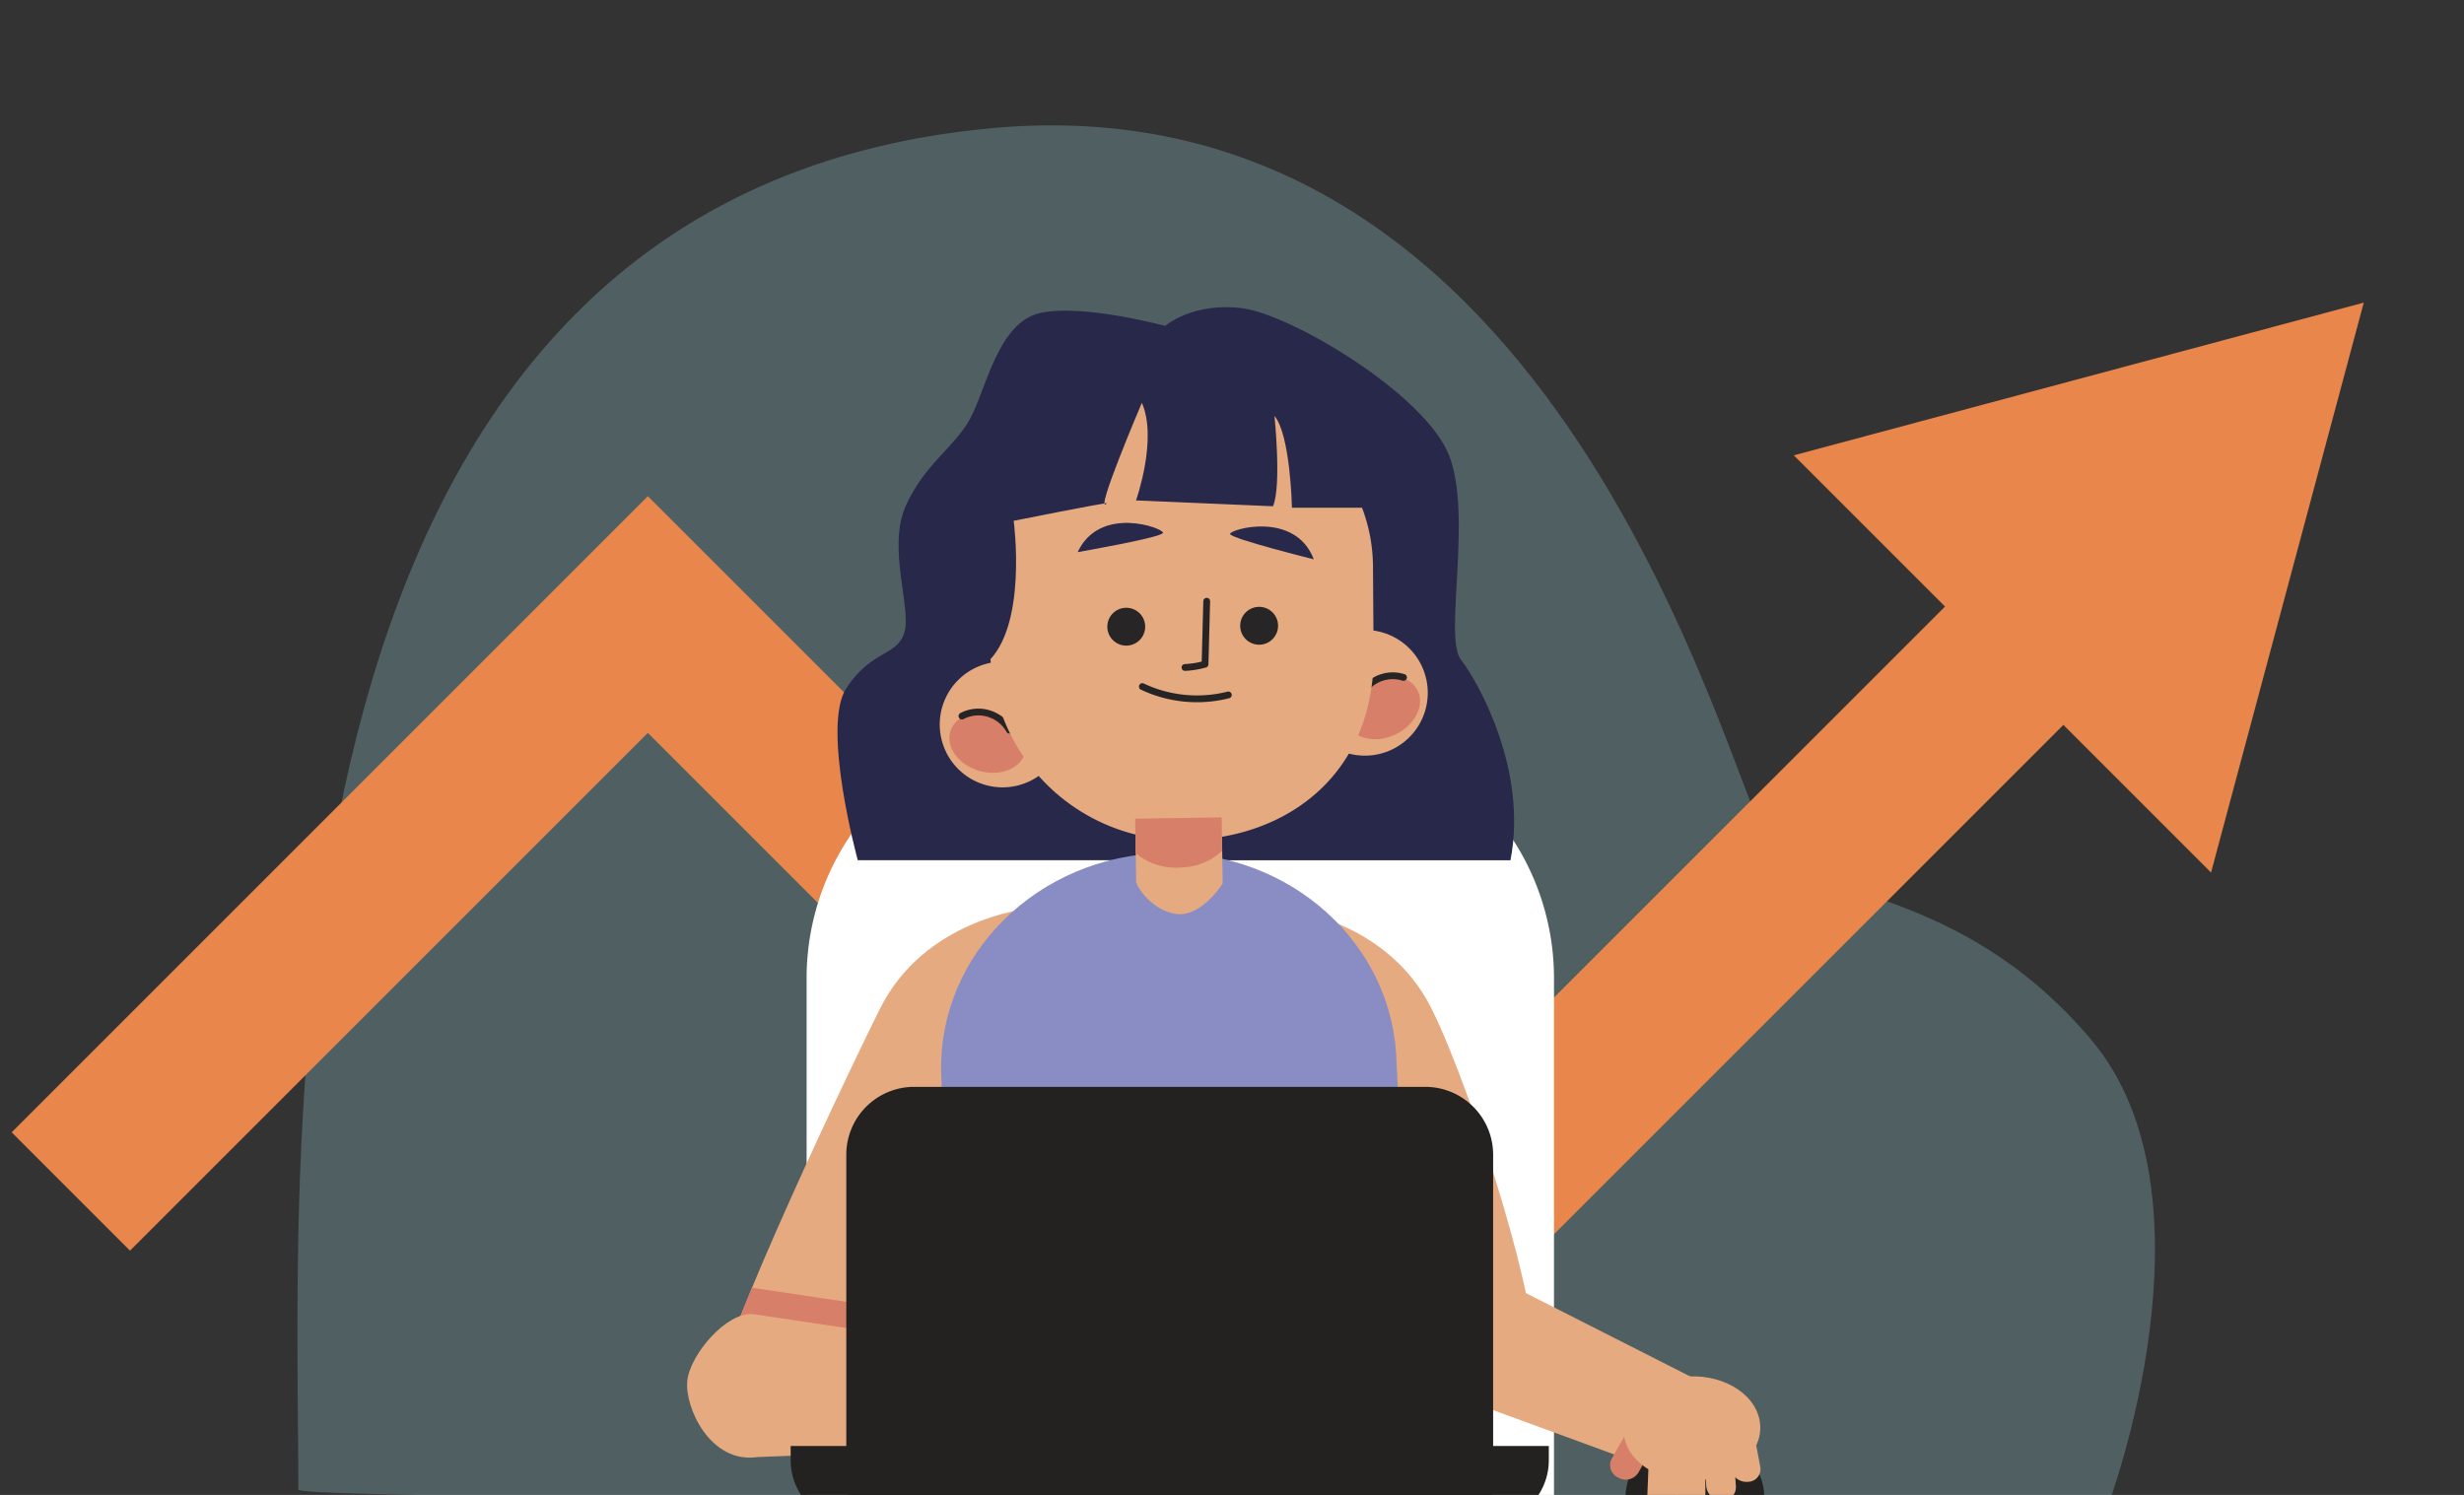 <svg xmlns="http://www.w3.org/2000/svg" xmlns:xlink="http://www.w3.org/1999/xlink" width="295" height="179" viewBox="0 0 295 179">
  <rect x="0" y="0" width="295" height="179" fill="#333333" stroke="none"/>
  <defs>
    <clipPath id="clip-path">
      <rect id="Rectángulo_417099" data-name="Rectángulo 417099" width="295" height="179" transform="translate(1020 4527)" fill="#fff" stroke="#707070" stroke-width="1"/>
    </clipPath>
  </defs>
  <g id="Enmascarar_grupo_1098893" data-name="Enmascarar grupo 1098893" transform="translate(-1020 -4527)" clip-path="url(#clip-path)">
    <g id="Grupo_1204876" data-name="Grupo 1204876" transform="translate(-743 568.563)">
      <path id="Trazado_1043371" data-name="Trazado 1043371" d="M478.807,229.345s13.788-36.831-2.168-55.6-33.563-16.419-38.515-23.456S413.61,58.41,345.139,64.678c-89.684,8.21-83.082,122.287-83.082,163.02C262.058,229.457,479.668,228.427,478.807,229.345Z" transform="translate(1536.66 3909.101)" fill="#98cfd6" opacity="0.29"/>
      <g id="Grupo_1204875" data-name="Grupo 1204875" transform="translate(501.83 -8)">
        <path id="Trazado_1044935" data-name="Trazado 1044935" d="M524.823,659.259,440.564,575l-62,62L364.4,622.829l76.167-76.167,84.259,84.259,72.2-72.2,14.17,14.169Z" transform="translate(898.167 3479.187)" fill="#e8864c"/>
        <path id="Trazado_1044936" data-name="Trazado 1044936" d="M1123.167,537.906l18.285-68.239-68.239,18.285Z" transform="translate(402.718 3533.004)" fill="#e8864c"/>
      </g>
      <g id="Grupo_1201973" data-name="Grupo 1201973" transform="translate(1536.66 3909.101)">
        <path id="Trazado_1043376" data-name="Trazado 1043376" d="M322.91,231.794h89.48V166.449a30.414,30.414,0,0,0-30.414-30.414H353.324a30.414,30.414,0,0,0-30.414,30.414Z" fill="#fff"/>
      </g>
      <g id="Grupo_1201995" data-name="Grupo 1201995" transform="translate(1536.66 3909.101)">
        <path id="Trazado_1043377" data-name="Trazado 1043377" d="M365.842,88.357s3.314-2.882,9.244-2.113,21.978,10.375,24.768,17.677-.7,21.711,1.395,24.4,8.024,13.257,5.93,24.017H329.037s-4.361-15.947-1.395-20.559,6.105-3.843,6.977-6.725-2.093-10.183.174-15.179,5.756-6.917,7.675-10.375,3.314-11.528,8.372-12.681S365.842,88.357,365.842,88.357Z" fill="#28294a"/>
        <g id="Grupo_1201993" data-name="Grupo 1201993">
          <g id="Grupo_1201981" data-name="Grupo 1201981">
            <g id="Grupo_1201980" data-name="Grupo 1201980">
              <g id="Grupo_1201977" data-name="Grupo 1201977">
                <g id="Grupo_1201976" data-name="Grupo 1201976">
                  <path id="Trazado_1043378" data-name="Trazado 1043378" d="M370.624,89.572l-6.281.044c-12.031.083-21.723,9-21.648,19.907l.1,13.751c.087,12.484,11.316,22.526,25.081,22.431h0c13.766-.1,24.854-10.293,24.768-22.776l-.1-13.751C392.469,98.266,382.655,89.489,370.624,89.572Z" fill="#28294a"/>
                  <g id="Grupo_1201974" data-name="Grupo 1201974">
                    <path id="Trazado_1043379" data-name="Trazado 1043379" d="M353.9,136.034a7.525,7.525,0,1,1-7.578-7.473A7.525,7.525,0,0,1,353.9,136.034Z" fill="#e5aa80"/>
                    <ellipse id="Elipse_12647" data-name="Elipse 12647" cx="3.56" cy="4.654" rx="3.56" ry="4.654" transform="translate(339.148 140.403) rotate(-74.46)" fill="#d87f69"/>
                    <path id="Trazado_1043380" data-name="Trazado 1043380" d="M341.509,135.074a4.265,4.265,0,0,1,5.681,1.682" fill="none" stroke="#262425" stroke-linecap="round" stroke-linejoin="round" stroke-miterlimit="10" stroke-width="0.813"/>
                  </g>
                  <g id="Grupo_1201975" data-name="Grupo 1201975">
                    <path id="Trazado_1043381" data-name="Trazado 1043381" d="M382.333,133.546a7.525,7.525,0,1,0,6.164-8.675A7.525,7.525,0,0,0,382.333,133.546Z" fill="#e5aa80"/>
                    <path id="Trazado_1043382" data-name="Trazado 1043382" d="M396.082,132.056c.848,1.774-.345,4.111-2.665,5.219s-4.887.568-5.735-1.206.345-4.111,2.665-5.219S395.234,130.282,396.082,132.056Z" fill="#d87f69"/>
                    <path id="Trazado_1043383" data-name="Trazado 1043383" d="M394.373,130.447a4.264,4.264,0,0,0-5.3,2.643" fill="none" stroke="#262425" stroke-linecap="round" stroke-linejoin="round" stroke-miterlimit="10" stroke-width="0.813"/>
                  </g>
                  <path id="Trazado_1043384" data-name="Trazado 1043384" d="M370.525,97.209l-5.782.04a20.055,20.055,0,0,0-19.915,20.193l.067,9.712A22.946,22.946,0,0,0,368,149.94h0c12.672-.088,23.294-8.22,22.786-23.1l-.067-9.712A20.054,20.054,0,0,0,370.525,97.209Z" fill="#e5aa80"/>
                  <path id="Trazado_1043385" data-name="Trazado 1043385" d="M390.262,110.128h-9.245s-.174-8.721-2.093-10.989c0,0,.872,8.372-.175,10.814l-16.4-.7s2.616-7.326.7-11.686c0,0-5.846,13.695-4.186,12.035.174-.174-11.163,2.093-11.163,2.093s1.744,12.733-3.314,17.094c0,0-2.965-20.059,3.14-28.431S386.773,83.092,390.262,110.128Z" fill="#28294a"/>
                </g>
              </g>
              <g id="Grupo_1201979" data-name="Grupo 1201979">
                <path id="Trazado_1043386" data-name="Trazado 1043386" d="M355.363,115.445s10.079-1.753,10.21-2.305S358.016,109.753,355.363,115.445Z" fill="#28294a"/>
                <path id="Trazado_1043387" data-name="Trazado 1043387" d="M383.632,116.307s-9.927-2.471-10.019-3.03S381.394,110.44,383.632,116.307Z" fill="#28294a"/>
                <g id="Grupo_1201978" data-name="Grupo 1201978">
                  <path id="Trazado_1043388" data-name="Trazado 1043388" d="M373.4,132.546a15.34,15.34,0,0,1-10.293-1" fill="none" stroke="#262425" stroke-linecap="round" stroke-linejoin="round" stroke-miterlimit="10" stroke-width="0.813"/>
                  <path id="Trazado_1043389" data-name="Trazado 1043389" d="M363.446,124.359a2.266,2.266,0,1,1-2.281-2.25A2.265,2.265,0,0,1,363.446,124.359Z" fill="#272525"/>
                  <path id="Trazado_1043390" data-name="Trazado 1043390" d="M379.355,124.249a2.266,2.266,0,1,1-2.281-2.25A2.265,2.265,0,0,1,379.355,124.249Z" fill="#272525"/>
                  <path id="Trazado_1043391" data-name="Trazado 1043391" d="M370.812,121.326l-.2,7.54a10.611,10.611,0,0,1-2.4.389" fill="none" stroke="#262425" stroke-linecap="round" stroke-linejoin="round" stroke-miterlimit="10" stroke-width="0.813"/>
                </g>
              </g>
            </g>
          </g>
          <g id="Grupo_1201992" data-name="Grupo 1201992">
            <g id="Grupo_1201989" data-name="Grupo 1201989">
              <g id="Grupo_1201988" data-name="Grupo 1201988">
                <path id="Trazado_1043392" data-name="Trazado 1043392" d="M349.232,158.175s-12.187,1.25-17.5,11.875S310.57,214.534,312.445,216.1s18.14,0,18.14,0l17.709-55.421" fill="#e5aa80"/>
                <path id="Trazado_1043393" data-name="Trazado 1043393" d="M380.2,158.175s12.187,1.25,17.5,11.875,13.607,38.536,11.732,40.1-10.585,5.948-10.585,5.948l-17.709-55.421" fill="#e5aa80"/>
                <path id="Trazado_1043394" data-name="Trazado 1043394" d="M316.365,203.54c.059,0,.118,0,.176.01l17.232,2.571-3.188,9.977s-16.265,1.563-18.14,0C311.738,215.507,313.55,210.33,316.365,203.54Z" fill="#d87f69"/>
                <g id="Grupo_1201986" data-name="Grupo 1201986">
                  <g id="Grupo_1201984" data-name="Grupo 1201984">
                    <path id="Trazado_1043395" data-name="Trazado 1043395" d="M386.483,205.827" fill="#bf6c69"/>
                    <g id="Grupo_1201982" data-name="Grupo 1201982">
                      <path id="Trazado_1043396" data-name="Trazado 1043396" d="M365.734,151.471h0c15.056-.316,27.5,10.912,27.8,25.078l2.6,48.544c.221,6.017-3.267,7.581-9.666,7.52L347.1,231.5c-6.1-.058-6.471-.474-6.525-6.21l-.4-13.992-1.159-33.606C338.713,163.527,350.678,151.787,365.734,151.471Z" fill="#8a8dc3"/>
                    </g>
                    <g id="Grupo_1201983" data-name="Grupo 1201983">
                      <path id="Trazado_1043397" data-name="Trazado 1043397" d="M372.723,155.111c-1.353,2.1-3.341,3.663-5.055,3.689-2.013.031-4.395-1.718-5.3-3.786l-.116-7.649,10.355-.158Z" fill="#e5aa80"/>
                      <path id="Trazado_1043398" data-name="Trazado 1043398" d="M362.311,151.486l-.063-4.121,10.355-.158.061,4a7.351,7.351,0,0,1-4.752,1.986A7.464,7.464,0,0,1,362.311,151.486Z" fill="#d87f69"/>
                    </g>
                  </g>
                  <g id="Grupo_1201985" data-name="Grupo 1201985">
                    <path id="Trazado_1043399" data-name="Trazado 1043399" d="M308.627,214.65h0c-.346,3.16,2.728,9.974,8.4,9.148l28.094-1.1,2.377-11.394-30.961-4.618C313.381,206.343,308.972,211.49,308.627,214.65Z" fill="#e5aa80"/>
                    <path id="Trazado_1043400" data-name="Trazado 1043400" d="M390.61,206.8h0c-.345,3.16,2.728,9.974,8.4,9.148l30.206,11.061,2.377-11.394-33.073-16.777C395.365,198.492,390.956,203.639,390.61,206.8Z" fill="#e5aa80"/>
                  </g>
                </g>
                <g id="Grupo_1201987" data-name="Grupo 1201987">
                  <path id="Trazado_1043401" data-name="Trazado 1043401" d="M394.392,232.5H359.368a1.264,1.264,0,0,1-1.264-1.264v-.081a1.264,1.264,0,0,1,1.264-1.264h35.024a1.264,1.264,0,0,1,1.264,1.264v.081A1.264,1.264,0,0,1,394.392,232.5Z" fill="#d1d9da"/>
                </g>
              </g>
            </g>
            <g id="Grupo_1201991" data-name="Grupo 1201991">
              <g id="Grupo_1201990" data-name="Grupo 1201990">
                <path id="Trazado_1043402" data-name="Trazado 1043402" d="M421.969,232.2a6.914,6.914,0,0,1-1.01-3.588c0-4.142,3.714-7.5,8.3-7.5s8.3,3.358,8.3,7.5a6.9,6.9,0,0,1-1.01,3.588Z" fill="#232221"/>
                <path id="Trazado_1043403" data-name="Trazado 1043403" d="M426.977,228.678l-.015-8,3.537.115.015,8a1.6,1.6,0,0,1-1.732,1.592A1.829,1.829,0,0,1,426.977,228.678Z" fill="#e5aa80"/>
                <path id="Trazado_1043404" data-name="Trazado 1043404" d="M430.628,227.365l-.508-7.985,3.539-.044.508,7.985a1.572,1.572,0,0,1-1.631,1.667A1.866,1.866,0,0,1,430.628,227.365Z" fill="#e5aa80"/>
                <path id="Trazado_1043405" data-name="Trazado 1043405" d="M419.27,224.038l3.89-6.818,3.217,1.633-3.89,6.818a1.775,1.775,0,0,1-2.379.6A1.661,1.661,0,0,1,419.27,224.038Z" fill="#d87f69"/>
                <path id="Trazado_1043406" data-name="Trazado 1043406" d="M433.571,225.32l-1.5-7.894,3.514-.366,1.5,7.893a1.513,1.513,0,0,1-1.414,1.806A1.943,1.943,0,0,1,433.571,225.32Z" fill="#e5aa80"/>
                <path id="Trazado_1043407" data-name="Trazado 1043407" d="M420.933,221.943c1.06,3.341,5.485,5.35,9.883,4.488s7.1-4.269,6.044-7.61-5.485-5.35-9.883-4.488S419.872,218.6,420.933,221.943Z" fill="#e5aa80"/>
                <path id="Trazado_1043408" data-name="Trazado 1043408" d="M423.547,228.877l.315-7.876,3.579.318-.315,7.876a1.579,1.579,0,0,1-1.82,1.467A1.868,1.868,0,0,1,423.547,228.877Z" fill="#e5aa80"/>
              </g>
            </g>
          </g>
        </g>
        <g id="Grupo_1201994" data-name="Grupo 1201994">
          <path id="Trazado_1043409" data-name="Trazado 1043409" d="M332.333,231.794h68.1a4.672,4.672,0,0,0,4.672-4.672V187.6a8.13,8.13,0,0,0-8.129-8.129H335.79a8.128,8.128,0,0,0-8.129,8.129v39.526A4.672,4.672,0,0,0,332.333,231.794Z" fill="#232221"/>
          <path id="Trazado_1043410" data-name="Trazado 1043410" d="M328.617,231.794h75.531a7.622,7.622,0,0,0,7.622-7.622v-1.7H321v1.7A7.621,7.621,0,0,0,328.617,231.794Z" fill="#232221"/>
        </g>
      </g>
    </g>
  </g>
</svg>
